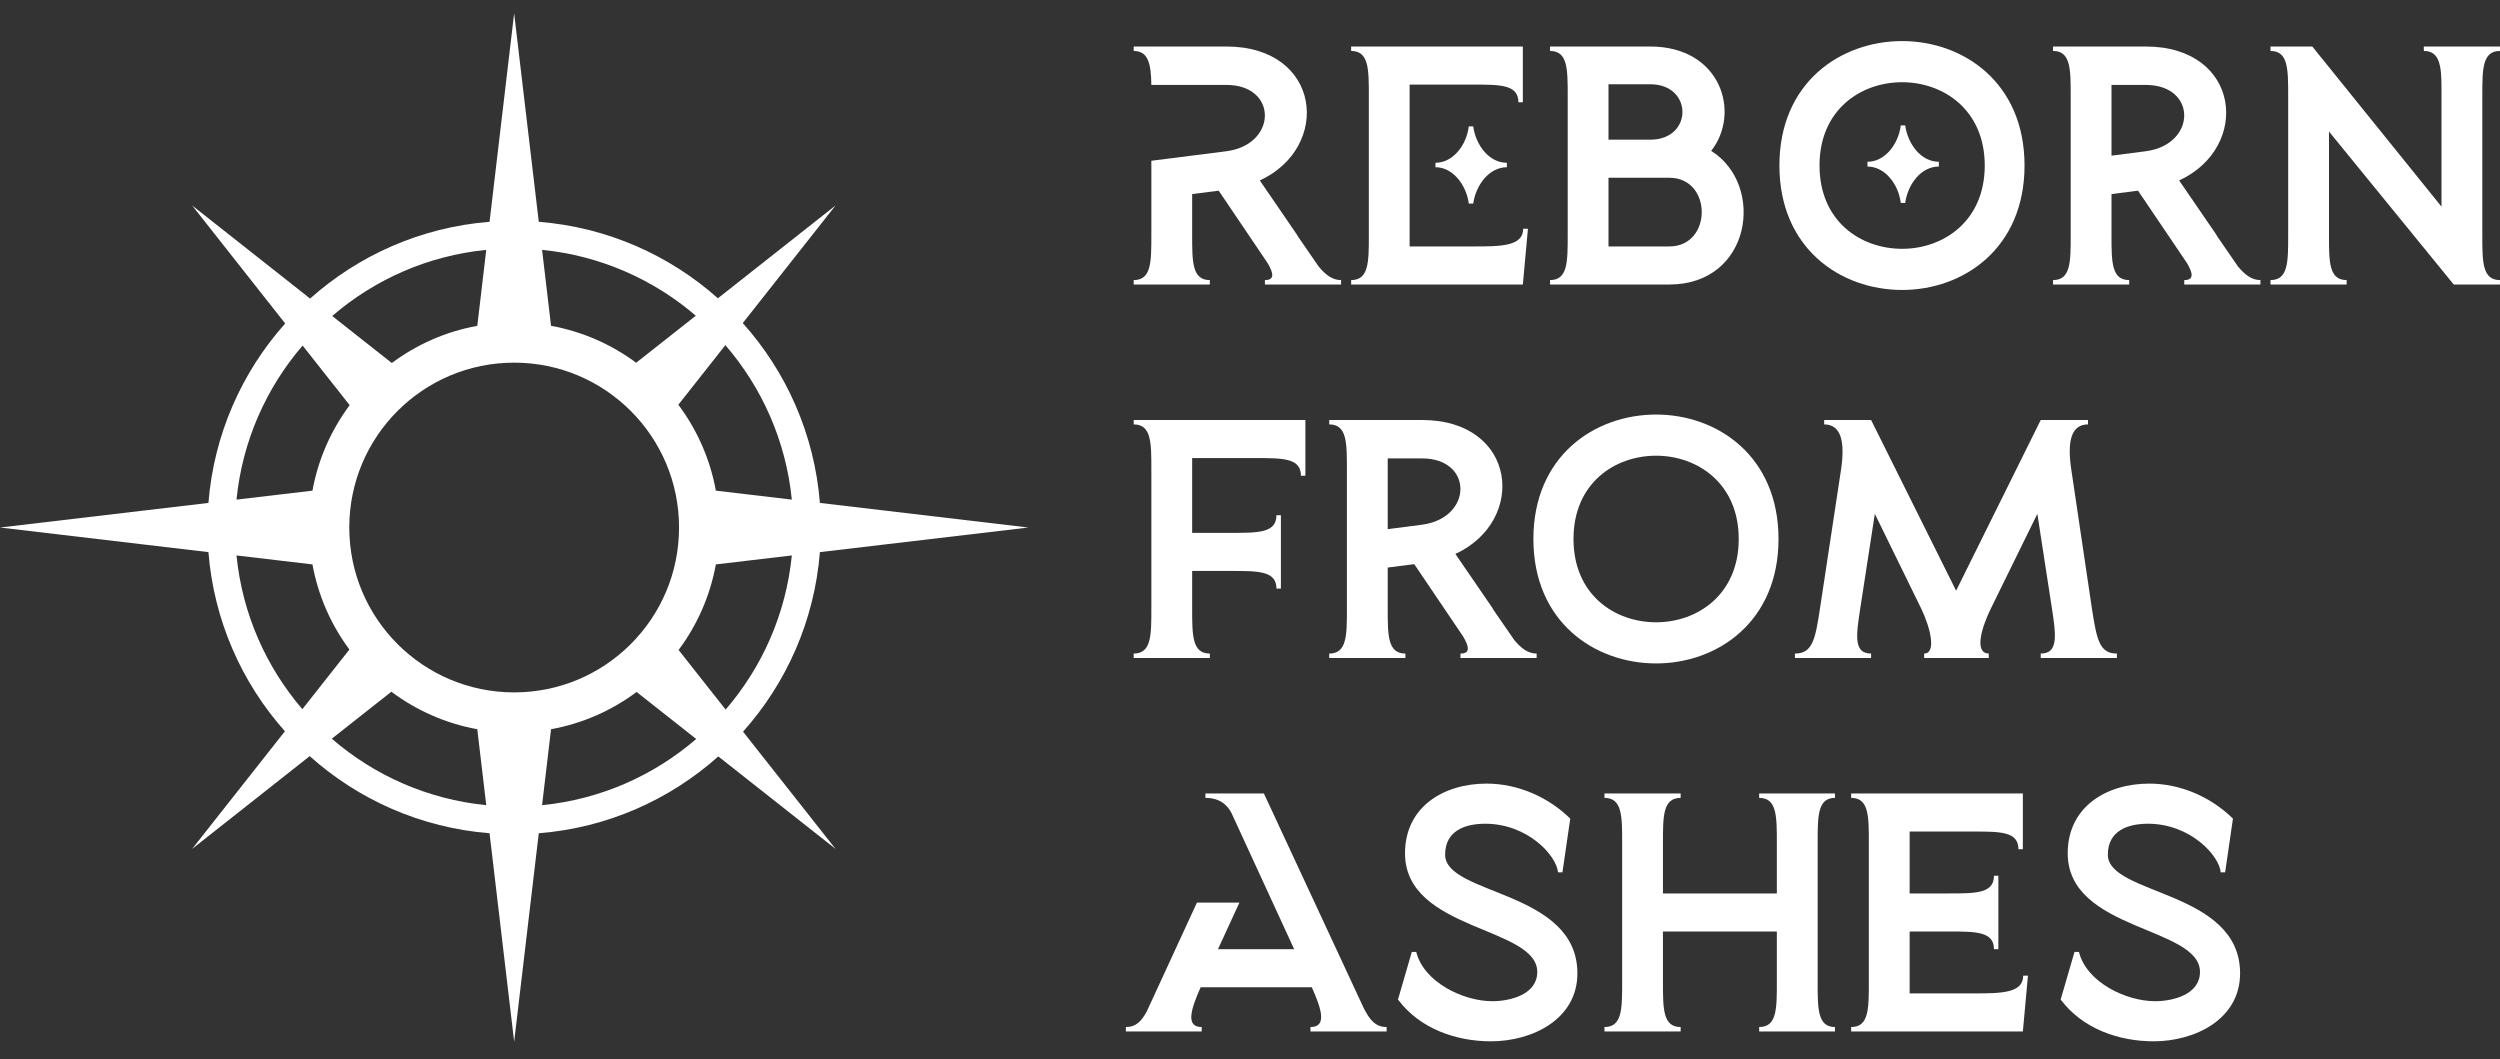 <svg width="118" height="50" viewBox="0 0 118 50" fill="none" xmlns="http://www.w3.org/2000/svg">
<rect x="0" y="0" width="118" height="50" fill="#333333" stroke="none"/>
<path d="M54.344 11.102V7.588L57.891 7.138C60.298 6.817 60.314 4.009 57.891 4.009H54.344C54.328 3.046 54.216 2.405 53.51 2.405V2.196H57.891C62.368 2.196 62.865 6.946 59.463 8.518L61.212 11.07C61.228 11.102 61.245 11.118 61.245 11.134L62.239 12.578C62.56 12.964 62.881 13.22 63.298 13.22V13.429H59.704V13.22C60.185 13.22 60.105 12.883 59.832 12.418L57.522 9L56.27 9.16V11.102C56.27 12.37 56.27 13.22 57.104 13.22V13.429H53.51V13.22C54.344 13.22 54.344 12.37 54.344 11.102Z" fill="white"/>
<path d="M63.774 2.196H71.878V4.828H71.669C71.669 3.993 70.819 3.993 69.551 3.993H66.534V11.632H69.551C70.819 11.632 71.894 11.632 71.894 10.797H72.119L71.878 13.429H63.774V13.22C64.609 13.22 64.609 12.37 64.609 11.102V4.523C64.609 3.255 64.609 2.405 63.774 2.405V2.196ZM69.535 9.61H69.327C69.214 8.727 68.572 7.893 67.754 7.893V7.684C68.572 7.684 69.214 6.866 69.327 5.967H69.535C69.664 6.866 70.289 7.684 71.124 7.684V7.893C70.289 7.893 69.664 8.727 69.535 9.61Z" fill="white"/>
<path d="M78.794 13.429H73.161V13.22C73.996 13.22 73.996 12.37 73.996 11.102V4.523C73.996 3.255 73.996 2.405 73.161 2.405V2.196H77.895C81.233 2.196 82.18 5.325 80.768 7.122C83.335 8.727 82.677 13.429 78.794 13.429ZM75.921 3.977V6.593H77.895C79.917 6.593 79.917 3.977 77.895 3.977H75.921ZM75.921 8.39V11.632H78.794C80.832 11.632 80.832 8.39 78.794 8.39H75.921Z" fill="white"/>
<path d="M95.558 7.812C95.558 11.728 92.669 13.686 89.781 13.686C86.876 13.686 83.988 11.728 83.988 7.812C83.988 3.897 86.876 1.939 89.781 1.939C92.669 1.939 95.558 3.897 95.558 7.812ZM93.68 7.812C93.68 5.181 91.723 3.881 89.781 3.881C87.823 3.881 85.881 5.181 85.881 7.812C85.881 10.444 87.823 11.744 89.781 11.744C91.723 11.744 93.68 10.444 93.68 7.812ZM89.925 9.578H89.717C89.604 8.679 88.963 7.861 88.144 7.861V7.636C88.963 7.636 89.604 6.817 89.717 5.919H89.925C90.054 6.817 90.68 7.636 91.514 7.636V7.861C90.68 7.861 90.054 8.679 89.925 9.578Z" fill="white"/>
<path d="M100.498 13.429H96.903V13.22C97.737 13.22 97.737 12.37 97.737 11.102V4.523C97.737 3.255 97.737 2.405 96.903 2.405V2.196H101.284C105.761 2.196 106.259 6.946 102.856 8.518L104.606 11.07C104.622 11.102 104.638 11.118 104.638 11.134L105.633 12.578C105.954 12.964 106.275 13.22 106.692 13.22V13.429H103.097V13.22C103.579 13.22 103.498 12.883 103.226 12.418L100.915 9L99.663 9.16V11.102C99.663 12.37 99.663 13.22 100.498 13.22V13.429ZM99.663 4.009V7.347L101.284 7.138C103.691 6.817 103.707 4.009 101.284 4.009H99.663Z" fill="white"/>
<path d="M107.168 2.196H109.141L115.239 9.754V4.202C115.239 3.111 115.159 2.405 114.405 2.405V2.196H117.999V2.405C117.165 2.405 117.165 3.255 117.165 4.523V11.102C117.165 12.37 117.165 13.22 117.999 13.22V13.429H115.817L109.928 6.208V11.102C109.928 12.37 109.928 13.22 110.762 13.22V13.429H107.168V13.22C108.002 13.22 108.002 12.37 108.002 11.102V4.523C108.002 3.255 108.002 2.405 107.168 2.405V2.196Z" fill="white"/>
<path d="M53.51 19.824H61.614V22.456H61.405C61.405 21.621 60.554 21.621 59.287 21.621H56.27V25.151H58.131C59.399 25.151 60.249 25.151 60.249 24.317H60.458V27.783H60.249C60.249 26.949 59.399 26.949 58.131 26.949H56.27V28.73C56.27 29.998 56.27 30.848 57.104 30.848V31.057H53.51V30.848C54.344 30.848 54.344 29.998 54.344 28.73V22.151C54.344 20.883 54.344 20.032 53.51 20.032V19.824Z" fill="white"/>
<path d="M66.335 31.057H62.74V30.848C63.574 30.848 63.574 29.998 63.574 28.73V22.151C63.574 20.883 63.574 20.032 62.74 20.032V19.824H67.121C71.598 19.824 72.096 24.574 68.694 26.146L70.443 28.698C70.459 28.73 70.475 28.746 70.475 28.762L71.47 30.206C71.791 30.591 72.112 30.848 72.529 30.848V31.057H68.934V30.848C69.416 30.848 69.335 30.511 69.063 30.046L66.752 26.628L65.5 26.788V28.73C65.5 29.998 65.5 30.848 66.335 30.848V31.057ZM65.5 21.637V24.975L67.121 24.766C69.528 24.445 69.544 21.637 67.121 21.637H65.5Z" fill="white"/>
<path d="M83.946 25.44C83.946 29.356 81.057 31.314 78.169 31.314C75.264 31.314 72.376 29.356 72.376 25.44C72.376 21.525 75.264 19.567 78.169 19.567C81.057 19.567 83.946 21.525 83.946 25.44ZM82.068 25.44C82.068 22.809 80.11 21.509 78.169 21.509C76.211 21.509 74.269 22.809 74.269 25.44C74.269 28.072 76.211 29.372 78.169 29.372C80.11 29.372 82.068 28.072 82.068 25.44Z" fill="white"/>
<path d="M88.316 31.057H84.721V30.848C85.556 30.848 85.684 30.174 85.909 28.682L86.904 22.119C87.08 20.883 86.92 20.032 86.101 20.032V19.824H88.316L92.328 27.88L96.323 19.824H98.554V20.032C97.719 20.032 97.575 20.915 97.768 22.183L98.746 28.778C98.971 30.206 99.1 30.848 99.918 30.848V31.057H96.323V30.848C97.158 30.848 97.046 29.998 96.853 28.73L96.163 24.253L93.965 28.73C93.355 29.998 93.306 30.848 93.868 30.848V31.057H90.819V30.848C91.381 30.848 91.156 29.725 90.691 28.746L88.492 24.253L87.802 28.73C87.61 29.998 87.481 30.848 88.316 30.848V31.057Z" fill="white"/>
<path d="M54.136 47.722L56.495 42.603H58.5L57.489 44.801H61.084L58.196 38.527C57.875 37.74 57.249 37.66 56.896 37.66V37.452H59.656L64.358 47.561C64.647 48.139 64.919 48.476 65.449 48.476V48.685H61.854V48.476C62.641 48.476 62.384 47.642 61.918 46.599H56.671C56.206 47.642 55.949 48.476 56.719 48.476V48.685H53.141V48.476C53.622 48.476 53.879 48.203 54.136 47.722Z" fill="white"/>
<path d="M74.116 38.639L73.747 41.175H73.538C73.474 40.388 72.11 38.88 70.104 38.88C69.141 38.88 68.21 39.217 68.21 40.34C68.21 42.266 74.453 42.009 74.453 45.941C74.453 48.123 72.302 49.15 70.377 49.15C68.724 49.15 67.023 48.556 65.996 47.192H65.98L66.638 44.93H66.846C67.2 46.358 69.061 47.257 70.441 47.257C71.291 47.257 72.559 46.936 72.559 45.877C72.559 43.726 66.317 43.951 66.317 40.276C66.317 38.078 68.146 36.986 70.168 36.986C71.629 36.986 73.073 37.612 74.116 38.639Z" fill="white"/>
<path d="M79.326 48.685H75.731V48.476C76.566 48.476 76.566 47.626 76.566 46.358V39.779C76.566 38.511 76.566 37.66 75.731 37.66V37.452H79.326V37.66C78.491 37.66 78.491 38.511 78.491 39.779V42.17H83.867V39.779C83.867 38.511 83.867 37.66 83.033 37.66V37.452H86.611V37.66C85.793 37.66 85.793 38.511 85.793 39.779V46.358C85.793 47.626 85.793 48.476 86.611 48.476V48.685H83.033V48.476C83.867 48.476 83.867 47.626 83.867 46.358V43.967H78.491V46.358C78.491 47.626 78.491 48.476 79.326 48.476V48.685Z" fill="white"/>
<path d="M87.375 37.452H95.479V40.083H95.27C95.27 39.249 94.42 39.249 93.152 39.249H90.135V42.17H91.996C93.264 42.17 94.115 42.17 94.115 41.335H94.323V44.801H94.115C94.115 43.967 93.264 43.967 91.996 43.967H90.135V46.888H93.152C94.42 46.888 95.495 46.888 95.495 46.053H95.719L95.479 48.685H87.375V48.476C88.209 48.476 88.209 47.626 88.209 46.358V39.779C88.209 38.511 88.209 37.66 87.375 37.66V37.452Z" fill="white"/>
<path d="M105.395 38.639L105.026 41.175H104.818C104.753 40.388 103.389 38.88 101.384 38.88C100.421 38.88 99.49 39.217 99.49 40.34C99.49 42.266 105.732 42.009 105.732 45.941C105.732 48.123 103.582 49.15 101.656 49.15C100.003 49.15 98.302 48.556 97.275 47.192H97.259L97.917 44.93H98.126C98.479 46.358 100.34 47.257 101.721 47.257C102.571 47.257 103.839 46.936 103.839 45.877C103.839 43.726 97.596 43.951 97.596 40.276C97.596 38.078 99.426 36.986 101.448 36.986C102.908 36.986 104.352 37.612 105.395 38.639Z" fill="white"/>
<path fill-rule="evenodd" clip-rule="evenodd" d="M23.107 39.329L24.268 49.168L25.43 39.329C28.673 39.072 31.615 37.746 33.904 35.703L39.437 40.068L35.072 34.535C37.115 32.246 38.441 29.303 38.699 26.06L48.537 24.899L38.699 23.738C38.441 20.488 37.109 17.54 35.059 15.249L39.437 9.699L33.885 14.079C31.599 12.046 28.664 10.726 25.43 10.469L24.268 0.631L23.107 10.469C19.866 10.726 16.925 12.051 14.637 14.092L9.069 9.699L13.461 15.268C11.421 17.556 10.096 20.497 9.838 23.738L0 24.899L9.838 26.06C10.095 29.295 11.415 32.23 13.448 34.516L9.069 40.068L14.618 35.69C16.909 37.74 19.857 39.071 23.107 39.329ZM25.586 38.004C28.353 37.73 30.867 36.599 32.861 34.88L30.048 32.661C28.878 33.534 27.503 34.148 26.009 34.419L25.586 38.004ZM34.25 33.492C35.968 31.498 37.099 28.983 37.374 26.217L33.789 26.64C33.517 28.134 32.903 29.508 32.03 30.679L34.25 33.492ZM37.374 23.582C37.098 20.808 35.962 18.288 34.237 16.291L32.018 19.104C32.897 20.277 33.516 21.658 33.789 23.159L37.374 23.582ZM32.842 14.902C30.851 13.193 28.344 12.068 25.586 11.794L26.009 15.379C27.494 15.649 28.862 16.257 30.027 17.122L32.842 14.902ZM22.951 11.794C20.186 12.069 17.673 13.198 15.68 14.915L18.494 17.134C19.663 16.263 21.036 15.65 22.528 15.379L22.951 11.794ZM14.284 16.31C12.568 18.304 11.438 20.817 11.163 23.582L14.748 23.159C15.019 21.666 15.633 20.294 16.504 19.124L14.284 16.31ZM11.163 26.217C11.437 28.974 12.562 31.482 14.271 33.473L16.492 30.658C15.627 29.492 15.018 28.125 14.748 26.64L11.163 26.217ZM15.661 34.867L18.473 32.649C19.647 33.528 21.027 34.147 22.528 34.419L22.951 38.004C20.177 37.729 17.657 36.593 15.661 34.867ZM16.486 24.899C16.486 29.197 19.971 32.681 24.268 32.681C28.567 32.681 32.051 29.197 32.051 24.899C32.051 20.601 28.567 17.117 24.268 17.117C19.971 17.117 16.486 20.601 16.486 24.899Z" fill="white"/>
</svg>
